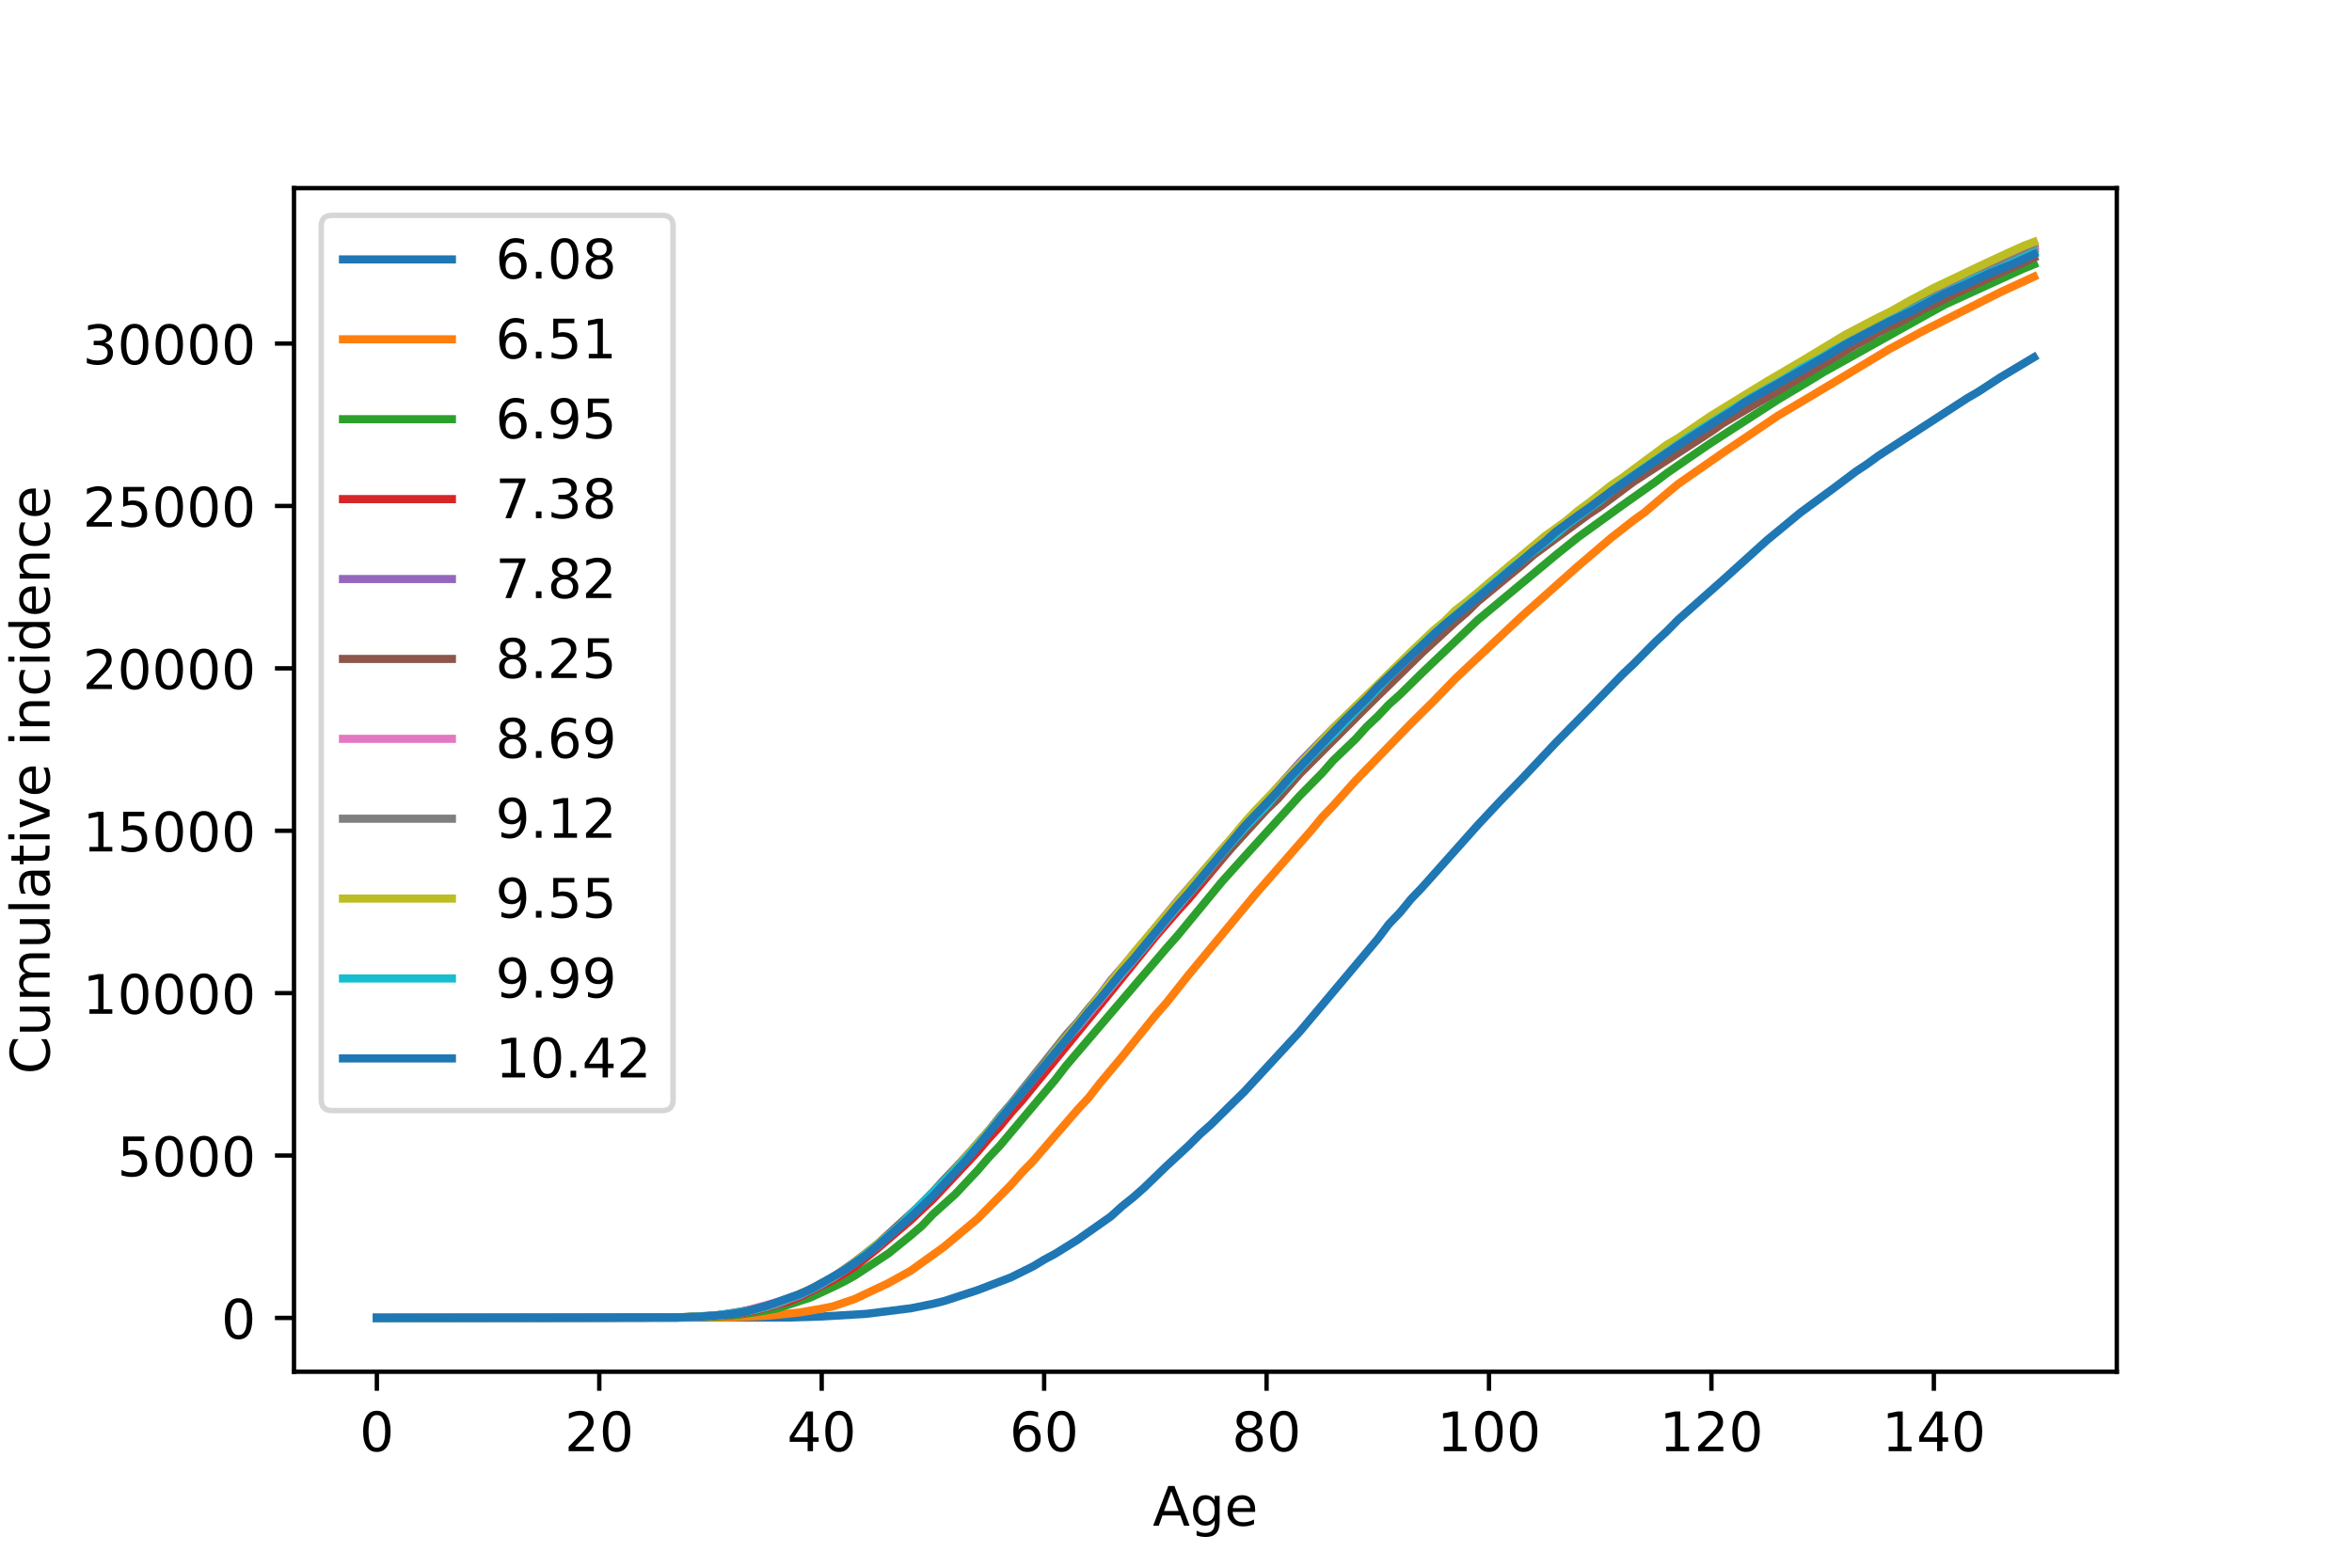 <?xml version="1.0" encoding="utf-8" standalone="no"?>
<!DOCTYPE svg PUBLIC "-//W3C//DTD SVG 1.1//EN"
  "http://www.w3.org/Graphics/SVG/1.1/DTD/svg11.dtd">
<!-- Created with matplotlib (http://matplotlib.org/) -->
<svg height="288pt" version="1.1" viewBox="0 0 432 288" width="432pt" xmlns="http://www.w3.org/2000/svg" xmlns:xlink="http://www.w3.org/1999/xlink">
 <defs>
  <style type="text/css">
*{stroke-linecap:butt;stroke-linejoin:round;}
  </style>
 </defs>
 <g id="figure_1">
  <g id="patch_1">
   <path d="M 0 288 
L 432 288 
L 432 0 
L 0 0 
z
" style="fill:#ffffff;"/>
  </g>
  <g id="axes_1">
   <g id="patch_2">
    <path d="M 54 252 
L 388.8 252 
L 388.8 34.56 
L 54 34.56 
z
" style="fill:#ffffff;"/>
   </g>
   <g id="matplotlib.axis_1">
    <g id="xtick_1">
     <g id="line2d_1">
      <defs>
       <path d="M 0 0 
L 0 3.5 
" id="m00c3d7f8cb" style="stroke:#000000;stroke-width:0.8;"/>
      </defs>
      <g>
       <use style="stroke:#000000;stroke-width:0.8;" x="69.218" xlink:href="#m00c3d7f8cb" y="252"/>
      </g>
     </g>
     <g id="text_1">
      <!-- 0 -->
      <defs>
       <path d="M 31.781 66.406 
Q 24.172 66.406 20.328 58.906 
Q 16.5 51.422 16.5 36.375 
Q 16.5 21.391 20.328 13.891 
Q 24.172 6.391 31.781 6.391 
Q 39.453 6.391 43.281 13.891 
Q 47.125 21.391 47.125 36.375 
Q 47.125 51.422 43.281 58.906 
Q 39.453 66.406 31.781 66.406 
z
M 31.781 74.219 
Q 44.047 74.219 50.516 64.516 
Q 56.984 54.828 56.984 36.375 
Q 56.984 17.969 50.516 8.266 
Q 44.047 -1.422 31.781 -1.422 
Q 19.531 -1.422 13.062 8.266 
Q 6.594 17.969 6.594 36.375 
Q 6.594 54.828 13.062 64.516 
Q 19.531 74.219 31.781 74.219 
z
" id="DejaVuSans-30"/>
      </defs>
      <g transform="translate(66.037 266.598)scale(0.1 -0.1)">
       <use xlink:href="#DejaVuSans-30"/>
      </g>
     </g>
    </g>
    <g id="xtick_2">
     <g id="line2d_2">
      <g>
       <use style="stroke:#000000;stroke-width:0.8;" x="110.072" xlink:href="#m00c3d7f8cb" y="252"/>
      </g>
     </g>
     <g id="text_2">
      <!-- 20 -->
      <defs>
       <path d="M 19.188 8.297 
L 53.609 8.297 
L 53.609 0 
L 7.328 0 
L 7.328 8.297 
Q 12.938 14.109 22.625 23.891 
Q 32.328 33.688 34.812 36.531 
Q 39.547 41.844 41.422 45.531 
Q 43.312 49.219 43.312 52.781 
Q 43.312 58.594 39.234 62.25 
Q 35.156 65.922 28.609 65.922 
Q 23.969 65.922 18.812 64.312 
Q 13.672 62.703 7.812 59.422 
L 7.812 69.391 
Q 13.766 71.781 18.938 73 
Q 24.125 74.219 28.422 74.219 
Q 39.75 74.219 46.484 68.547 
Q 53.219 62.891 53.219 53.422 
Q 53.219 48.922 51.531 44.891 
Q 49.859 40.875 45.406 35.406 
Q 44.188 33.984 37.641 27.219 
Q 31.109 20.453 19.188 8.297 
z
" id="DejaVuSans-32"/>
      </defs>
      <g transform="translate(103.71 266.598)scale(0.1 -0.1)">
       <use xlink:href="#DejaVuSans-32"/>
       <use x="63.623" xlink:href="#DejaVuSans-30"/>
      </g>
     </g>
    </g>
    <g id="xtick_3">
     <g id="line2d_3">
      <g>
       <use style="stroke:#000000;stroke-width:0.8;" x="150.927" xlink:href="#m00c3d7f8cb" y="252"/>
      </g>
     </g>
     <g id="text_3">
      <!-- 40 -->
      <defs>
       <path d="M 37.797 64.312 
L 12.891 25.391 
L 37.797 25.391 
z
M 35.203 72.906 
L 47.609 72.906 
L 47.609 25.391 
L 58.016 25.391 
L 58.016 17.188 
L 47.609 17.188 
L 47.609 0 
L 37.797 0 
L 37.797 17.188 
L 4.891 17.188 
L 4.891 26.703 
z
" id="DejaVuSans-34"/>
      </defs>
      <g transform="translate(144.564 266.598)scale(0.1 -0.1)">
       <use xlink:href="#DejaVuSans-34"/>
       <use x="63.623" xlink:href="#DejaVuSans-30"/>
      </g>
     </g>
    </g>
    <g id="xtick_4">
     <g id="line2d_4">
      <g>
       <use style="stroke:#000000;stroke-width:0.8;" x="191.781" xlink:href="#m00c3d7f8cb" y="252"/>
      </g>
     </g>
     <g id="text_4">
      <!-- 60 -->
      <defs>
       <path d="M 33.016 40.375 
Q 26.375 40.375 22.484 35.828 
Q 18.609 31.297 18.609 23.391 
Q 18.609 15.531 22.484 10.953 
Q 26.375 6.391 33.016 6.391 
Q 39.656 6.391 43.531 10.953 
Q 47.406 15.531 47.406 23.391 
Q 47.406 31.297 43.531 35.828 
Q 39.656 40.375 33.016 40.375 
z
M 52.594 71.297 
L 52.594 62.312 
Q 48.875 64.062 45.094 64.984 
Q 41.312 65.922 37.594 65.922 
Q 27.828 65.922 22.672 59.328 
Q 17.531 52.734 16.797 39.406 
Q 19.672 43.656 24.016 45.922 
Q 28.375 48.188 33.594 48.188 
Q 44.578 48.188 50.953 41.516 
Q 57.328 34.859 57.328 23.391 
Q 57.328 12.156 50.688 5.359 
Q 44.047 -1.422 33.016 -1.422 
Q 20.359 -1.422 13.672 8.266 
Q 6.984 17.969 6.984 36.375 
Q 6.984 53.656 15.188 63.938 
Q 23.391 74.219 37.203 74.219 
Q 40.922 74.219 44.703 73.484 
Q 48.484 72.75 52.594 71.297 
z
" id="DejaVuSans-36"/>
      </defs>
      <g transform="translate(185.418 266.598)scale(0.1 -0.1)">
       <use xlink:href="#DejaVuSans-36"/>
       <use x="63.623" xlink:href="#DejaVuSans-30"/>
      </g>
     </g>
    </g>
    <g id="xtick_5">
     <g id="line2d_5">
      <g>
       <use style="stroke:#000000;stroke-width:0.8;" x="232.635" xlink:href="#m00c3d7f8cb" y="252"/>
      </g>
     </g>
     <g id="text_5">
      <!-- 80 -->
      <defs>
       <path d="M 31.781 34.625 
Q 24.75 34.625 20.719 30.859 
Q 16.703 27.094 16.703 20.516 
Q 16.703 13.922 20.719 10.156 
Q 24.75 6.391 31.781 6.391 
Q 38.812 6.391 42.859 10.172 
Q 46.922 13.969 46.922 20.516 
Q 46.922 27.094 42.891 30.859 
Q 38.875 34.625 31.781 34.625 
z
M 21.922 38.812 
Q 15.578 40.375 12.031 44.719 
Q 8.5 49.078 8.5 55.328 
Q 8.5 64.062 14.719 69.141 
Q 20.953 74.219 31.781 74.219 
Q 42.672 74.219 48.875 69.141 
Q 55.078 64.062 55.078 55.328 
Q 55.078 49.078 51.531 44.719 
Q 48 40.375 41.703 38.812 
Q 48.828 37.156 52.797 32.312 
Q 56.781 27.484 56.781 20.516 
Q 56.781 9.906 50.312 4.234 
Q 43.844 -1.422 31.781 -1.422 
Q 19.734 -1.422 13.25 4.234 
Q 6.781 9.906 6.781 20.516 
Q 6.781 27.484 10.781 32.312 
Q 14.797 37.156 21.922 38.812 
z
M 18.312 54.391 
Q 18.312 48.734 21.844 45.562 
Q 25.391 42.391 31.781 42.391 
Q 38.141 42.391 41.719 45.562 
Q 45.312 48.734 45.312 54.391 
Q 45.312 60.062 41.719 63.234 
Q 38.141 66.406 31.781 66.406 
Q 25.391 66.406 21.844 63.234 
Q 18.312 60.062 18.312 54.391 
z
" id="DejaVuSans-38"/>
      </defs>
      <g transform="translate(226.272 266.598)scale(0.1 -0.1)">
       <use xlink:href="#DejaVuSans-38"/>
       <use x="63.623" xlink:href="#DejaVuSans-30"/>
      </g>
     </g>
    </g>
    <g id="xtick_6">
     <g id="line2d_6">
      <g>
       <use style="stroke:#000000;stroke-width:0.8;" x="273.489" xlink:href="#m00c3d7f8cb" y="252"/>
      </g>
     </g>
     <g id="text_6">
      <!-- 100 -->
      <defs>
       <path d="M 12.406 8.297 
L 28.516 8.297 
L 28.516 63.922 
L 10.984 60.406 
L 10.984 69.391 
L 28.422 72.906 
L 38.281 72.906 
L 38.281 8.297 
L 54.391 8.297 
L 54.391 0 
L 12.406 0 
z
" id="DejaVuSans-31"/>
      </defs>
      <g transform="translate(263.945 266.598)scale(0.1 -0.1)">
       <use xlink:href="#DejaVuSans-31"/>
       <use x="63.623" xlink:href="#DejaVuSans-30"/>
       <use x="127.246" xlink:href="#DejaVuSans-30"/>
      </g>
     </g>
    </g>
    <g id="xtick_7">
     <g id="line2d_7">
      <g>
       <use style="stroke:#000000;stroke-width:0.8;" x="314.343" xlink:href="#m00c3d7f8cb" y="252"/>
      </g>
     </g>
     <g id="text_7">
      <!-- 120 -->
      <g transform="translate(304.8 266.598)scale(0.1 -0.1)">
       <use xlink:href="#DejaVuSans-31"/>
       <use x="63.623" xlink:href="#DejaVuSans-32"/>
       <use x="127.246" xlink:href="#DejaVuSans-30"/>
      </g>
     </g>
    </g>
    <g id="xtick_8">
     <g id="line2d_8">
      <g>
       <use style="stroke:#000000;stroke-width:0.8;" x="355.197" xlink:href="#m00c3d7f8cb" y="252"/>
      </g>
     </g>
     <g id="text_8">
      <!-- 140 -->
      <g transform="translate(345.654 266.598)scale(0.1 -0.1)">
       <use xlink:href="#DejaVuSans-31"/>
       <use x="63.623" xlink:href="#DejaVuSans-34"/>
       <use x="127.246" xlink:href="#DejaVuSans-30"/>
      </g>
     </g>
    </g>
    <g id="text_9">
     <!-- Age -->
     <defs>
      <path d="M 34.188 63.188 
L 20.797 26.906 
L 47.609 26.906 
z
M 28.609 72.906 
L 39.797 72.906 
L 67.578 0 
L 57.328 0 
L 50.688 18.703 
L 17.828 18.703 
L 11.188 0 
L 0.781 0 
z
" id="DejaVuSans-41"/>
      <path d="M 45.406 27.984 
Q 45.406 37.75 41.375 43.109 
Q 37.359 48.484 30.078 48.484 
Q 22.859 48.484 18.828 43.109 
Q 14.797 37.75 14.797 27.984 
Q 14.797 18.266 18.828 12.891 
Q 22.859 7.516 30.078 7.516 
Q 37.359 7.516 41.375 12.891 
Q 45.406 18.266 45.406 27.984 
z
M 54.391 6.781 
Q 54.391 -7.172 48.188 -13.984 
Q 42 -20.797 29.203 -20.797 
Q 24.469 -20.797 20.266 -20.094 
Q 16.062 -19.391 12.109 -17.922 
L 12.109 -9.188 
Q 16.062 -11.328 19.922 -12.344 
Q 23.781 -13.375 27.781 -13.375 
Q 36.625 -13.375 41.016 -8.766 
Q 45.406 -4.156 45.406 5.172 
L 45.406 9.625 
Q 42.625 4.781 38.281 2.391 
Q 33.938 0 27.875 0 
Q 17.828 0 11.672 7.656 
Q 5.516 15.328 5.516 27.984 
Q 5.516 40.672 11.672 48.328 
Q 17.828 56 27.875 56 
Q 33.938 56 38.281 53.609 
Q 42.625 51.219 45.406 46.391 
L 45.406 54.688 
L 54.391 54.688 
z
" id="DejaVuSans-67"/>
      <path d="M 56.203 29.594 
L 56.203 25.203 
L 14.891 25.203 
Q 15.484 15.922 20.484 11.062 
Q 25.484 6.203 34.422 6.203 
Q 39.594 6.203 44.453 7.469 
Q 49.312 8.734 54.109 11.281 
L 54.109 2.781 
Q 49.266 0.734 44.188 -0.344 
Q 39.109 -1.422 33.891 -1.422 
Q 20.797 -1.422 13.156 6.188 
Q 5.516 13.812 5.516 26.812 
Q 5.516 40.234 12.766 48.109 
Q 20.016 56 32.328 56 
Q 43.359 56 49.781 48.891 
Q 56.203 41.797 56.203 29.594 
z
M 47.219 32.234 
Q 47.125 39.594 43.094 43.984 
Q 39.062 48.391 32.422 48.391 
Q 24.906 48.391 20.391 44.141 
Q 15.875 39.891 15.188 32.172 
z
" id="DejaVuSans-65"/>
     </defs>
     <g transform="translate(211.729 280.277)scale(0.1 -0.1)">
      <use xlink:href="#DejaVuSans-41"/>
      <use x="68.408" xlink:href="#DejaVuSans-67"/>
      <use x="131.885" xlink:href="#DejaVuSans-65"/>
     </g>
    </g>
   </g>
   <g id="matplotlib.axis_2">
    <g id="ytick_1">
     <g id="line2d_9">
      <defs>
       <path d="M 0 0 
L -3.5 0 
" id="m8075db1e5b" style="stroke:#000000;stroke-width:0.8;"/>
      </defs>
      <g>
       <use style="stroke:#000000;stroke-width:0.8;" x="54" xlink:href="#m8075db1e5b" y="242.116"/>
      </g>
     </g>
     <g id="text_10">
      <!-- 0 -->
      <g transform="translate(40.638 245.916)scale(0.1 -0.1)">
       <use xlink:href="#DejaVuSans-30"/>
      </g>
     </g>
    </g>
    <g id="ytick_2">
     <g id="line2d_10">
      <g>
       <use style="stroke:#000000;stroke-width:0.8;" x="54" xlink:href="#m8075db1e5b" y="212.283"/>
      </g>
     </g>
     <g id="text_11">
      <!-- 5000 -->
      <defs>
       <path d="M 10.797 72.906 
L 49.516 72.906 
L 49.516 64.594 
L 19.828 64.594 
L 19.828 46.734 
Q 21.969 47.469 24.109 47.828 
Q 26.266 48.188 28.422 48.188 
Q 40.625 48.188 47.75 41.5 
Q 54.891 34.812 54.891 23.391 
Q 54.891 11.625 47.562 5.094 
Q 40.234 -1.422 26.906 -1.422 
Q 22.312 -1.422 17.547 -0.641 
Q 12.797 0.141 7.719 1.703 
L 7.719 11.625 
Q 12.109 9.234 16.797 8.062 
Q 21.484 6.891 26.703 6.891 
Q 35.156 6.891 40.078 11.328 
Q 45.016 15.766 45.016 23.391 
Q 45.016 31 40.078 35.438 
Q 35.156 39.891 26.703 39.891 
Q 22.75 39.891 18.812 39.016 
Q 14.891 38.141 10.797 36.281 
z
" id="DejaVuSans-35"/>
      </defs>
      <g transform="translate(21.55 216.082)scale(0.1 -0.1)">
       <use xlink:href="#DejaVuSans-35"/>
       <use x="63.623" xlink:href="#DejaVuSans-30"/>
       <use x="127.246" xlink:href="#DejaVuSans-30"/>
       <use x="190.869" xlink:href="#DejaVuSans-30"/>
      </g>
     </g>
    </g>
    <g id="ytick_3">
     <g id="line2d_11">
      <g>
       <use style="stroke:#000000;stroke-width:0.8;" x="54" xlink:href="#m8075db1e5b" y="182.449"/>
      </g>
     </g>
     <g id="text_12">
      <!-- 10000 -->
      <g transform="translate(15.188 186.248)scale(0.1 -0.1)">
       <use xlink:href="#DejaVuSans-31"/>
       <use x="63.623" xlink:href="#DejaVuSans-30"/>
       <use x="127.246" xlink:href="#DejaVuSans-30"/>
       <use x="190.869" xlink:href="#DejaVuSans-30"/>
       <use x="254.492" xlink:href="#DejaVuSans-30"/>
      </g>
     </g>
    </g>
    <g id="ytick_4">
     <g id="line2d_12">
      <g>
       <use style="stroke:#000000;stroke-width:0.8;" x="54" xlink:href="#m8075db1e5b" y="152.615"/>
      </g>
     </g>
     <g id="text_13">
      <!-- 15000 -->
      <g transform="translate(15.188 156.414)scale(0.1 -0.1)">
       <use xlink:href="#DejaVuSans-31"/>
       <use x="63.623" xlink:href="#DejaVuSans-35"/>
       <use x="127.246" xlink:href="#DejaVuSans-30"/>
       <use x="190.869" xlink:href="#DejaVuSans-30"/>
       <use x="254.492" xlink:href="#DejaVuSans-30"/>
      </g>
     </g>
    </g>
    <g id="ytick_5">
     <g id="line2d_13">
      <g>
       <use style="stroke:#000000;stroke-width:0.8;" x="54" xlink:href="#m8075db1e5b" y="122.781"/>
      </g>
     </g>
     <g id="text_14">
      <!-- 20000 -->
      <g transform="translate(15.188 126.58)scale(0.1 -0.1)">
       <use xlink:href="#DejaVuSans-32"/>
       <use x="63.623" xlink:href="#DejaVuSans-30"/>
       <use x="127.246" xlink:href="#DejaVuSans-30"/>
       <use x="190.869" xlink:href="#DejaVuSans-30"/>
       <use x="254.492" xlink:href="#DejaVuSans-30"/>
      </g>
     </g>
    </g>
    <g id="ytick_6">
     <g id="line2d_14">
      <g>
       <use style="stroke:#000000;stroke-width:0.8;" x="54" xlink:href="#m8075db1e5b" y="92.947"/>
      </g>
     </g>
     <g id="text_15">
      <!-- 25000 -->
      <g transform="translate(15.188 96.747)scale(0.1 -0.1)">
       <use xlink:href="#DejaVuSans-32"/>
       <use x="63.623" xlink:href="#DejaVuSans-35"/>
       <use x="127.246" xlink:href="#DejaVuSans-30"/>
       <use x="190.869" xlink:href="#DejaVuSans-30"/>
       <use x="254.492" xlink:href="#DejaVuSans-30"/>
      </g>
     </g>
    </g>
    <g id="ytick_7">
     <g id="line2d_15">
      <g>
       <use style="stroke:#000000;stroke-width:0.8;" x="54" xlink:href="#m8075db1e5b" y="63.114"/>
      </g>
     </g>
     <g id="text_16">
      <!-- 30000 -->
      <defs>
       <path d="M 40.578 39.312 
Q 47.656 37.797 51.625 33 
Q 55.609 28.219 55.609 21.188 
Q 55.609 10.406 48.188 4.484 
Q 40.766 -1.422 27.094 -1.422 
Q 22.516 -1.422 17.656 -0.516 
Q 12.797 0.391 7.625 2.203 
L 7.625 11.719 
Q 11.719 9.328 16.594 8.109 
Q 21.484 6.891 26.812 6.891 
Q 36.078 6.891 40.938 10.547 
Q 45.797 14.203 45.797 21.188 
Q 45.797 27.641 41.281 31.266 
Q 36.766 34.906 28.719 34.906 
L 20.219 34.906 
L 20.219 43.016 
L 29.109 43.016 
Q 36.375 43.016 40.234 45.922 
Q 44.094 48.828 44.094 54.297 
Q 44.094 59.906 40.109 62.906 
Q 36.141 65.922 28.719 65.922 
Q 24.656 65.922 20.016 65.031 
Q 15.375 64.156 9.812 62.312 
L 9.812 71.094 
Q 15.438 72.656 20.344 73.438 
Q 25.25 74.219 29.594 74.219 
Q 40.828 74.219 47.359 69.109 
Q 53.906 64.016 53.906 55.328 
Q 53.906 49.266 50.438 45.094 
Q 46.969 40.922 40.578 39.312 
z
" id="DejaVuSans-33"/>
      </defs>
      <g transform="translate(15.188 66.913)scale(0.1 -0.1)">
       <use xlink:href="#DejaVuSans-33"/>
       <use x="63.623" xlink:href="#DejaVuSans-30"/>
       <use x="127.246" xlink:href="#DejaVuSans-30"/>
       <use x="190.869" xlink:href="#DejaVuSans-30"/>
       <use x="254.492" xlink:href="#DejaVuSans-30"/>
      </g>
     </g>
    </g>
    <g id="text_17">
     <!-- Cumulative incidence -->
     <defs>
      <path d="M 64.406 67.281 
L 64.406 56.891 
Q 59.422 61.531 53.781 63.812 
Q 48.141 66.109 41.797 66.109 
Q 29.297 66.109 22.656 58.469 
Q 16.016 50.828 16.016 36.375 
Q 16.016 21.969 22.656 14.328 
Q 29.297 6.688 41.797 6.688 
Q 48.141 6.688 53.781 8.984 
Q 59.422 11.281 64.406 15.922 
L 64.406 5.609 
Q 59.234 2.094 53.438 0.328 
Q 47.656 -1.422 41.219 -1.422 
Q 24.656 -1.422 15.125 8.703 
Q 5.609 18.844 5.609 36.375 
Q 5.609 53.953 15.125 64.078 
Q 24.656 74.219 41.219 74.219 
Q 47.75 74.219 53.531 72.484 
Q 59.328 70.75 64.406 67.281 
z
" id="DejaVuSans-43"/>
      <path d="M 8.5 21.578 
L 8.5 54.688 
L 17.484 54.688 
L 17.484 21.922 
Q 17.484 14.156 20.5 10.266 
Q 23.531 6.391 29.594 6.391 
Q 36.859 6.391 41.078 11.031 
Q 45.312 15.672 45.312 23.688 
L 45.312 54.688 
L 54.297 54.688 
L 54.297 0 
L 45.312 0 
L 45.312 8.406 
Q 42.047 3.422 37.719 1 
Q 33.406 -1.422 27.688 -1.422 
Q 18.266 -1.422 13.375 4.438 
Q 8.5 10.297 8.5 21.578 
z
M 31.109 56 
z
" id="DejaVuSans-75"/>
      <path d="M 52 44.188 
Q 55.375 50.25 60.062 53.125 
Q 64.75 56 71.094 56 
Q 79.641 56 84.281 50.016 
Q 88.922 44.047 88.922 33.016 
L 88.922 0 
L 79.891 0 
L 79.891 32.719 
Q 79.891 40.578 77.094 44.375 
Q 74.312 48.188 68.609 48.188 
Q 61.625 48.188 57.562 43.547 
Q 53.516 38.922 53.516 30.906 
L 53.516 0 
L 44.484 0 
L 44.484 32.719 
Q 44.484 40.625 41.703 44.406 
Q 38.922 48.188 33.109 48.188 
Q 26.219 48.188 22.156 43.531 
Q 18.109 38.875 18.109 30.906 
L 18.109 0 
L 9.078 0 
L 9.078 54.688 
L 18.109 54.688 
L 18.109 46.188 
Q 21.188 51.219 25.484 53.609 
Q 29.781 56 35.688 56 
Q 41.656 56 45.828 52.969 
Q 50 49.953 52 44.188 
z
" id="DejaVuSans-6d"/>
      <path d="M 9.422 75.984 
L 18.406 75.984 
L 18.406 0 
L 9.422 0 
z
" id="DejaVuSans-6c"/>
      <path d="M 34.281 27.484 
Q 23.391 27.484 19.188 25 
Q 14.984 22.516 14.984 16.5 
Q 14.984 11.719 18.141 8.906 
Q 21.297 6.109 26.703 6.109 
Q 34.188 6.109 38.703 11.406 
Q 43.219 16.703 43.219 25.484 
L 43.219 27.484 
z
M 52.203 31.203 
L 52.203 0 
L 43.219 0 
L 43.219 8.297 
Q 40.141 3.328 35.547 0.953 
Q 30.953 -1.422 24.312 -1.422 
Q 15.922 -1.422 10.953 3.297 
Q 6 8.016 6 15.922 
Q 6 25.141 12.172 29.828 
Q 18.359 34.516 30.609 34.516 
L 43.219 34.516 
L 43.219 35.406 
Q 43.219 41.609 39.141 45 
Q 35.062 48.391 27.688 48.391 
Q 23 48.391 18.547 47.266 
Q 14.109 46.141 10.016 43.891 
L 10.016 52.203 
Q 14.938 54.109 19.578 55.047 
Q 24.219 56 28.609 56 
Q 40.484 56 46.344 49.844 
Q 52.203 43.703 52.203 31.203 
z
" id="DejaVuSans-61"/>
      <path d="M 18.312 70.219 
L 18.312 54.688 
L 36.812 54.688 
L 36.812 47.703 
L 18.312 47.703 
L 18.312 18.016 
Q 18.312 11.328 20.141 9.422 
Q 21.969 7.516 27.594 7.516 
L 36.812 7.516 
L 36.812 0 
L 27.594 0 
Q 17.188 0 13.234 3.875 
Q 9.281 7.766 9.281 18.016 
L 9.281 47.703 
L 2.688 47.703 
L 2.688 54.688 
L 9.281 54.688 
L 9.281 70.219 
z
" id="DejaVuSans-74"/>
      <path d="M 9.422 54.688 
L 18.406 54.688 
L 18.406 0 
L 9.422 0 
z
M 9.422 75.984 
L 18.406 75.984 
L 18.406 64.594 
L 9.422 64.594 
z
" id="DejaVuSans-69"/>
      <path d="M 2.984 54.688 
L 12.5 54.688 
L 29.594 8.797 
L 46.688 54.688 
L 56.203 54.688 
L 35.688 0 
L 23.484 0 
z
" id="DejaVuSans-76"/>
      <path id="DejaVuSans-20"/>
      <path d="M 54.891 33.016 
L 54.891 0 
L 45.906 0 
L 45.906 32.719 
Q 45.906 40.484 42.875 44.328 
Q 39.844 48.188 33.797 48.188 
Q 26.516 48.188 22.312 43.547 
Q 18.109 38.922 18.109 30.906 
L 18.109 0 
L 9.078 0 
L 9.078 54.688 
L 18.109 54.688 
L 18.109 46.188 
Q 21.344 51.125 25.703 53.562 
Q 30.078 56 35.797 56 
Q 45.219 56 50.047 50.172 
Q 54.891 44.344 54.891 33.016 
z
" id="DejaVuSans-6e"/>
      <path d="M 48.781 52.594 
L 48.781 44.188 
Q 44.969 46.297 41.141 47.344 
Q 37.312 48.391 33.406 48.391 
Q 24.656 48.391 19.812 42.844 
Q 14.984 37.312 14.984 27.297 
Q 14.984 17.281 19.812 11.734 
Q 24.656 6.203 33.406 6.203 
Q 37.312 6.203 41.141 7.25 
Q 44.969 8.297 48.781 10.406 
L 48.781 2.094 
Q 45.016 0.344 40.984 -0.531 
Q 36.969 -1.422 32.422 -1.422 
Q 20.062 -1.422 12.781 6.344 
Q 5.516 14.109 5.516 27.297 
Q 5.516 40.672 12.859 48.328 
Q 20.219 56 33.016 56 
Q 37.156 56 41.109 55.141 
Q 45.062 54.297 48.781 52.594 
z
" id="DejaVuSans-63"/>
      <path d="M 45.406 46.391 
L 45.406 75.984 
L 54.391 75.984 
L 54.391 0 
L 45.406 0 
L 45.406 8.203 
Q 42.578 3.328 38.25 0.953 
Q 33.938 -1.422 27.875 -1.422 
Q 17.969 -1.422 11.734 6.484 
Q 5.516 14.406 5.516 27.297 
Q 5.516 40.188 11.734 48.094 
Q 17.969 56 27.875 56 
Q 33.938 56 38.25 53.625 
Q 42.578 51.266 45.406 46.391 
z
M 14.797 27.297 
Q 14.797 17.391 18.875 11.75 
Q 22.953 6.109 30.078 6.109 
Q 37.203 6.109 41.297 11.75 
Q 45.406 17.391 45.406 27.297 
Q 45.406 37.203 41.297 42.844 
Q 37.203 48.484 30.078 48.484 
Q 22.953 48.484 18.875 42.844 
Q 14.797 37.203 14.797 27.297 
z
" id="DejaVuSans-64"/>
     </defs>
     <g transform="translate(9.108 197.348)rotate(-90)scale(0.1 -0.1)">
      <use xlink:href="#DejaVuSans-43"/>
      <use x="69.824" xlink:href="#DejaVuSans-75"/>
      <use x="133.203" xlink:href="#DejaVuSans-6d"/>
      <use x="230.615" xlink:href="#DejaVuSans-75"/>
      <use x="293.994" xlink:href="#DejaVuSans-6c"/>
      <use x="321.777" xlink:href="#DejaVuSans-61"/>
      <use x="383.057" xlink:href="#DejaVuSans-74"/>
      <use x="422.266" xlink:href="#DejaVuSans-69"/>
      <use x="450.049" xlink:href="#DejaVuSans-76"/>
      <use x="509.229" xlink:href="#DejaVuSans-65"/>
      <use x="570.752" xlink:href="#DejaVuSans-20"/>
      <use x="602.539" xlink:href="#DejaVuSans-69"/>
      <use x="630.322" xlink:href="#DejaVuSans-6e"/>
      <use x="693.701" xlink:href="#DejaVuSans-63"/>
      <use x="748.682" xlink:href="#DejaVuSans-69"/>
      <use x="776.465" xlink:href="#DejaVuSans-64"/>
      <use x="839.941" xlink:href="#DejaVuSans-65"/>
      <use x="901.465" xlink:href="#DejaVuSans-6e"/>
      <use x="964.844" xlink:href="#DejaVuSans-63"/>
      <use x="1019.824" xlink:href="#DejaVuSans-65"/>
     </g>
    </g>
   </g>
   <g id="line2d_16">
    <path clip-path="url(#pd404d84d43)" d="M 69.218 242.116 
L 144.798 242.045 
L 150.927 241.854 
L 159.097 241.371 
L 167.268 240.35 
L 171.354 239.527 
L 173.396 239.02 
L 179.524 237.021 
L 185.653 234.676 
L 189.738 232.653 
L 191.781 231.418 
L 193.823 230.32 
L 197.909 227.778 
L 204.037 223.47 
L 206.08 221.615 
L 208.122 219.98 
L 210.165 218.178 
L 214.251 214.222 
L 218.336 210.445 
L 220.379 208.398 
L 222.421 206.584 
L 226.507 202.551 
L 228.549 200.552 
L 238.763 189.49 
L 253.062 172.478 
L 255.105 169.763 
L 257.147 167.639 
L 259.19 165.139 
L 261.233 163.009 
L 271.446 151.553 
L 275.532 147.185 
L 279.617 142.973 
L 285.745 136.457 
L 291.873 130.228 
L 295.959 126.021 
L 298.002 123.915 
L 300.044 121.982 
L 304.13 117.853 
L 306.172 115.949 
L 308.215 113.855 
L 316.386 106.617 
L 324.557 99.236 
L 330.685 94.177 
L 336.813 89.678 
L 340.898 86.605 
L 342.941 85.256 
L 344.984 83.759 
L 361.326 73.156 
L 363.368 71.968 
L 367.454 69.301 
L 373.582 65.638 
L 373.582 65.638 
" style="fill:none;stroke:#1f77b4;stroke-linecap:square;stroke-width:1.5;"/>
   </g>
   <g id="line2d_17">
    <path clip-path="url(#pd404d84d43)" d="M 69.218 242.116 
L 134.585 242.021 
L 140.713 241.723 
L 144.798 241.323 
L 146.841 241.114 
L 150.927 240.41 
L 152.969 240.004 
L 157.055 238.614 
L 163.183 235.714 
L 167.268 233.453 
L 173.396 229.055 
L 179.524 223.924 
L 185.653 217.718 
L 187.695 215.409 
L 189.738 213.309 
L 197.909 203.858 
L 199.952 201.668 
L 201.994 199.036 
L 206.08 194.156 
L 212.208 186.554 
L 214.251 184.209 
L 218.336 179.072 
L 230.592 164.274 
L 240.806 152.591 
L 242.848 150.115 
L 244.891 147.985 
L 248.977 143.414 
L 259.19 132.883 
L 263.276 128.849 
L 267.361 124.625 
L 279.617 113.109 
L 289.831 104.01 
L 295.959 98.783 
L 300.044 95.585 
L 302.087 94.111 
L 306.172 90.638 
L 308.215 88.926 
L 316.386 83.234 
L 326.6 76.342 
L 332.728 72.714 
L 347.027 64.134 
L 353.155 60.834 
L 367.454 53.662 
L 373.582 50.834 
L 373.582 50.834 
" style="fill:none;stroke:#ff7f0e;stroke-linecap:square;stroke-width:1.5;"/>
   </g>
   <g id="line2d_18">
    <path clip-path="url(#pd404d84d43)" d="M 69.218 242.116 
L 128.457 242.015 
L 134.585 241.639 
L 138.67 241.096 
L 142.756 240.374 
L 148.884 238.357 
L 152.969 236.454 
L 155.012 235.446 
L 157.055 234.312 
L 163.183 230.272 
L 167.268 226.967 
L 169.311 225.224 
L 171.354 223.065 
L 175.439 219.395 
L 179.524 215.051 
L 181.567 212.676 
L 183.61 210.516 
L 193.823 198.368 
L 195.866 195.713 
L 214.251 174.179 
L 216.293 171.87 
L 224.464 161.941 
L 228.549 157.4 
L 238.763 146.153 
L 242.848 142.012 
L 244.891 139.685 
L 248.977 135.771 
L 251.019 133.509 
L 253.062 131.576 
L 255.105 129.416 
L 257.147 127.59 
L 261.233 123.575 
L 271.446 113.873 
L 285.745 101.987 
L 289.831 98.711 
L 298.002 92.81 
L 304.13 88.472 
L 306.172 86.921 
L 310.258 84.099 
L 314.343 81.312 
L 326.6 73.394 
L 332.728 69.731 
L 334.77 68.466 
L 353.155 58.203 
L 357.24 55.942 
L 371.539 49.402 
L 373.582 48.567 
L 373.582 48.567 
" style="fill:none;stroke:#2ca02c;stroke-linecap:square;stroke-width:1.5;"/>
   </g>
   <g id="line2d_19">
    <path clip-path="url(#pd404d84d43)" d="M 69.218 242.116 
L 126.414 242.027 
L 132.542 241.615 
L 136.628 241.162 
L 138.67 240.768 
L 144.798 239.145 
L 146.841 238.286 
L 152.969 235.177 
L 155.012 234.002 
L 157.055 232.671 
L 161.14 229.395 
L 167.268 224.162 
L 171.354 220.326 
L 179.524 211.62 
L 181.567 209.204 
L 183.61 206.978 
L 185.653 204.478 
L 187.695 202.199 
L 201.994 184.722 
L 212.208 172.096 
L 216.293 167.389 
L 218.336 165.157 
L 226.507 155.36 
L 232.635 148.492 
L 234.678 145.944 
L 236.72 143.653 
L 238.763 141.582 
L 242.848 137.221 
L 248.977 130.747 
L 259.19 120.812 
L 271.446 109.613 
L 281.66 101.098 
L 287.788 95.99 
L 291.873 92.834 
L 293.916 91.301 
L 295.959 89.928 
L 304.13 83.902 
L 306.172 82.416 
L 310.258 79.916 
L 312.301 78.514 
L 314.343 77.273 
L 316.386 75.882 
L 318.429 74.791 
L 326.6 69.934 
L 334.77 65.208 
L 336.813 64.11 
L 338.856 62.881 
L 347.027 58.77 
L 365.411 49.259 
L 367.454 48.346 
L 371.539 46.287 
L 373.582 45.416 
L 373.582 45.416 
" style="fill:none;stroke:#d62728;stroke-linecap:square;stroke-width:1.5;"/>
   </g>
   <g id="line2d_20">
    <path clip-path="url(#pd404d84d43)" d="M 69.218 242.116 
L 124.371 242.045 
L 130.499 241.8 
L 134.585 241.335 
L 138.67 240.637 
L 142.756 239.563 
L 146.841 238.017 
L 150.927 235.994 
L 157.055 231.919 
L 159.097 230.386 
L 165.226 225.075 
L 171.354 219.049 
L 173.396 216.722 
L 175.439 214.645 
L 183.61 205.528 
L 187.695 200.486 
L 193.823 193.278 
L 201.994 182.813 
L 204.037 180.08 
L 208.122 175.366 
L 216.293 165.449 
L 220.379 160.754 
L 224.464 156.004 
L 228.549 151.416 
L 230.592 149.327 
L 234.678 144.602 
L 238.763 140.031 
L 244.891 133.754 
L 248.977 129.816 
L 261.233 118.205 
L 263.276 116.534 
L 265.318 114.571 
L 269.404 111.051 
L 275.532 105.722 
L 279.617 102.673 
L 281.66 101.009 
L 285.745 97.47 
L 293.916 91.134 
L 295.959 89.582 
L 300.044 86.796 
L 302.087 85.244 
L 304.13 83.896 
L 306.172 82.398 
L 314.343 76.867 
L 318.429 74.057 
L 330.685 66.688 
L 334.77 64.289 
L 336.813 63.042 
L 349.069 56.562 
L 369.496 46.711 
L 373.582 44.975 
L 373.582 44.975 
" style="fill:none;stroke:#9467bd;stroke-linecap:square;stroke-width:1.5;"/>
   </g>
   <g id="line2d_21">
    <path clip-path="url(#pd404d84d43)" d="M 69.218 242.116 
L 124.371 242.057 
L 130.499 241.758 
L 134.585 241.335 
L 138.67 240.481 
L 144.798 238.745 
L 148.884 236.818 
L 150.927 235.833 
L 152.969 234.664 
L 157.055 231.77 
L 161.14 228.572 
L 169.311 221.113 
L 179.524 210.248 
L 187.695 200.594 
L 193.823 193.07 
L 212.208 171.404 
L 214.251 168.851 
L 232.635 148.743 
L 234.678 146.791 
L 238.763 142.143 
L 251.019 129.876 
L 261.233 119.887 
L 267.361 114.243 
L 269.404 112.5 
L 271.446 110.496 
L 279.617 103.759 
L 281.66 101.963 
L 291.873 94.427 
L 293.916 93.085 
L 300.044 88.508 
L 314.343 79.248 
L 316.386 77.804 
L 340.898 63.322 
L 342.941 62.266 
L 344.984 61.061 
L 347.027 60.023 
L 349.069 59.128 
L 353.155 56.843 
L 355.197 55.936 
L 359.283 53.889 
L 365.411 51.019 
L 373.582 47.349 
L 373.582 47.349 
" style="fill:none;stroke:#8c564b;stroke-linecap:square;stroke-width:1.5;"/>
   </g>
   <g id="line2d_22">
    <path clip-path="url(#pd404d84d43)" d="M 69.218 242.116 
L 126.414 242.021 
L 128.457 241.949 
L 132.542 241.526 
L 136.628 240.869 
L 142.756 239.199 
L 146.841 237.826 
L 152.969 234.694 
L 155.012 233.405 
L 161.14 228.954 
L 169.311 221.549 
L 179.524 210.528 
L 191.781 195.856 
L 193.823 193.493 
L 195.866 190.916 
L 197.909 188.726 
L 226.507 154.363 
L 228.549 151.977 
L 232.635 147.651 
L 234.678 145.27 
L 236.72 143.164 
L 238.763 140.717 
L 244.891 134.601 
L 246.934 132.274 
L 253.062 126.242 
L 257.147 122.387 
L 261.233 118.503 
L 263.276 116.415 
L 271.446 109.082 
L 273.489 107.124 
L 279.617 102.071 
L 285.745 97.279 
L 289.831 93.992 
L 291.873 92.667 
L 293.916 91.062 
L 306.172 82.494 
L 308.215 80.847 
L 310.258 79.498 
L 312.301 78.001 
L 316.386 75.441 
L 318.429 74.391 
L 322.514 71.873 
L 324.557 70.518 
L 332.728 65.996 
L 336.813 63.478 
L 338.856 62.35 
L 340.898 61.491 
L 349.069 56.98 
L 351.112 55.852 
L 357.24 52.922 
L 365.411 48.913 
L 371.539 46.383 
L 373.582 45.506 
L 373.582 45.506 
" style="fill:none;stroke:#e377c2;stroke-linecap:square;stroke-width:1.5;"/>
   </g>
   <g id="line2d_23">
    <path clip-path="url(#pd404d84d43)" d="M 69.218 242.116 
L 124.371 242.033 
L 130.499 241.723 
L 132.542 241.573 
L 138.67 240.464 
L 142.756 239.324 
L 148.884 236.991 
L 150.927 235.744 
L 152.969 234.652 
L 155.012 233.405 
L 161.14 228.924 
L 165.226 225.35 
L 167.268 223.166 
L 173.396 217.217 
L 175.439 215.009 
L 179.524 210.057 
L 181.567 207.742 
L 183.61 205.176 
L 185.653 202.819 
L 195.866 190.033 
L 197.909 187.783 
L 199.952 185.235 
L 208.122 175.879 
L 210.165 173.069 
L 218.336 163.409 
L 222.421 158.797 
L 228.549 151.893 
L 230.592 149.787 
L 236.72 142.692 
L 238.763 140.455 
L 242.848 136.242 
L 244.891 133.963 
L 248.977 130.025 
L 251.019 128.074 
L 255.105 123.843 
L 267.361 112.465 
L 277.574 103.729 
L 279.617 102.047 
L 281.66 100.591 
L 285.745 97.422 
L 289.831 94.541 
L 293.916 91.265 
L 295.959 89.54 
L 300.044 86.939 
L 302.087 85.435 
L 316.386 76.169 
L 324.557 71.145 
L 326.6 69.767 
L 334.77 64.999 
L 336.813 63.979 
L 338.856 62.672 
L 342.941 60.56 
L 349.069 57.302 
L 351.112 56.455 
L 353.155 55.405 
L 357.24 53.656 
L 363.368 50.637 
L 373.582 45.941 
L 373.582 45.941 
" style="fill:none;stroke:#7f7f7f;stroke-linecap:square;stroke-width:1.5;"/>
   </g>
   <g id="line2d_24">
    <path clip-path="url(#pd404d84d43)" d="M 69.218 242.116 
L 124.371 242.015 
L 132.542 241.609 
L 136.628 241.013 
L 140.713 240.052 
L 144.798 238.62 
L 148.884 236.818 
L 152.969 234.688 
L 157.055 231.883 
L 165.226 225.26 
L 167.268 223.452 
L 173.396 217.086 
L 185.653 203.207 
L 191.781 195.826 
L 193.823 193.123 
L 199.952 185.575 
L 208.122 175.199 
L 222.421 158.379 
L 226.507 153.629 
L 228.549 151.141 
L 230.592 148.862 
L 240.806 138.259 
L 244.891 133.784 
L 259.19 119.732 
L 263.276 115.836 
L 265.318 114.141 
L 267.361 112.089 
L 269.404 110.525 
L 283.703 98.532 
L 287.788 95.597 
L 289.831 93.836 
L 291.873 92.345 
L 295.959 89.117 
L 298.002 87.75 
L 306.172 81.688 
L 308.215 80.489 
L 314.343 76.33 
L 324.557 70.059 
L 330.685 66.473 
L 338.856 61.532 
L 344.984 58.322 
L 347.027 57.332 
L 351.112 55.047 
L 355.197 52.887 
L 363.368 48.996 
L 367.454 47.087 
L 371.539 45.225 
L 373.582 44.444 
L 373.582 44.444 
" style="fill:none;stroke:#bcbd22;stroke-linecap:square;stroke-width:1.5;"/>
   </g>
   <g id="line2d_25">
    <path clip-path="url(#pd404d84d43)" d="M 69.218 242.116 
L 124.371 242.063 
L 130.499 241.764 
L 136.628 240.971 
L 138.67 240.577 
L 140.713 239.998 
L 146.841 237.85 
L 150.927 235.833 
L 155.012 233.375 
L 157.055 231.985 
L 161.14 228.775 
L 165.226 225.141 
L 175.439 214.902 
L 179.524 210.487 
L 197.909 188.547 
L 201.994 183.547 
L 210.165 174.042 
L 212.208 171.41 
L 220.379 161.732 
L 222.421 159.113 
L 228.549 152.209 
L 232.635 148.015 
L 234.678 145.58 
L 236.72 143.456 
L 238.763 141.093 
L 242.848 136.905 
L 244.891 134.983 
L 248.977 130.729 
L 251.019 128.7 
L 255.105 124.362 
L 263.276 116.468 
L 277.574 104.427 
L 285.745 98.222 
L 287.788 96.432 
L 293.916 91.951 
L 295.959 90.215 
L 298.002 88.705 
L 302.087 85.901 
L 306.172 83.084 
L 310.258 80.214 
L 320.471 73.794 
L 322.514 72.523 
L 326.6 70.262 
L 328.642 69.074 
L 330.685 67.75 
L 334.77 65.59 
L 336.813 64.313 
L 340.898 62.183 
L 344.984 60.112 
L 347.027 58.913 
L 349.069 57.964 
L 355.197 54.832 
L 363.368 50.858 
L 367.454 49.235 
L 373.582 46.407 
L 373.582 46.407 
" style="fill:none;stroke:#17becf;stroke-linecap:square;stroke-width:1.5;"/>
   </g>
   <g id="line2d_26">
    <path clip-path="url(#pd404d84d43)" d="M 69.218 242.116 
L 124.371 242.009 
L 128.457 241.89 
L 132.542 241.591 
L 134.585 241.394 
L 136.628 241.042 
L 140.713 239.933 
L 146.841 237.743 
L 148.884 236.854 
L 155.012 233.399 
L 159.097 230.601 
L 163.183 227.17 
L 167.268 223.602 
L 171.354 219.735 
L 177.482 213.148 
L 195.866 190.969 
L 199.952 185.886 
L 201.994 183.577 
L 206.08 178.552 
L 208.122 176.261 
L 216.293 166.333 
L 218.336 164.047 
L 228.549 151.827 
L 232.635 147.537 
L 234.678 145.359 
L 236.72 142.997 
L 246.934 132.334 
L 251.019 128.348 
L 253.062 126.164 
L 257.147 122.316 
L 265.318 114.768 
L 271.446 109.798 
L 275.532 106.355 
L 279.617 102.906 
L 281.66 101.152 
L 283.703 99.547 
L 285.745 97.709 
L 289.831 94.708 
L 291.873 93.282 
L 295.959 90.233 
L 308.215 81.831 
L 316.386 76.61 
L 318.429 75.357 
L 320.471 73.919 
L 330.685 68.156 
L 336.813 64.611 
L 338.856 63.352 
L 342.941 61.204 
L 347.027 59.08 
L 351.112 57.177 
L 355.197 54.993 
L 357.24 53.925 
L 361.326 52.135 
L 365.411 50.213 
L 369.496 48.585 
L 373.582 46.705 
L 373.582 46.705 
" style="fill:none;stroke:#1f77b4;stroke-linecap:square;stroke-width:1.5;"/>
   </g>
   <g id="patch_3">
    <path d="M 54 252 
L 54 34.56 
" style="fill:none;stroke:#000000;stroke-linecap:square;stroke-linejoin:miter;stroke-width:0.8;"/>
   </g>
   <g id="patch_4">
    <path d="M 388.8 252 
L 388.8 34.56 
" style="fill:none;stroke:#000000;stroke-linecap:square;stroke-linejoin:miter;stroke-width:0.8;"/>
   </g>
   <g id="patch_5">
    <path d="M 54 252 
L 388.8 252 
" style="fill:none;stroke:#000000;stroke-linecap:square;stroke-linejoin:miter;stroke-width:0.8;"/>
   </g>
   <g id="patch_6">
    <path d="M 54 34.56 
L 388.8 34.56 
" style="fill:none;stroke:#000000;stroke-linecap:square;stroke-linejoin:miter;stroke-width:0.8;"/>
   </g>
   <g id="legend_1">
    <g id="patch_7">
     <path d="M 61 204.019 
L 121.628 204.019 
Q 123.628 204.019 123.628 202.019 
L 123.628 41.56 
Q 123.628 39.56 121.628 39.56 
L 61 39.56 
Q 59 39.56 59 41.56 
L 59 202.019 
Q 59 204.019 61 204.019 
z
" style="fill:#ffffff;opacity:0.8;stroke:#cccccc;stroke-linejoin:miter;"/>
    </g>
    <g id="line2d_27">
     <path d="M 63 47.658 
L 83 47.658 
" style="fill:none;stroke:#1f77b4;stroke-linecap:square;stroke-width:1.5;"/>
    </g>
    <g id="line2d_28"/>
    <g id="text_18">
     <!-- 6.08 -->
     <defs>
      <path d="M 10.688 12.406 
L 21 12.406 
L 21 0 
L 10.688 0 
z
" id="DejaVuSans-2e"/>
     </defs>
     <g transform="translate(91 51.158)scale(0.1 -0.1)">
      <use xlink:href="#DejaVuSans-36"/>
      <use x="63.623" xlink:href="#DejaVuSans-2e"/>
      <use x="95.41" xlink:href="#DejaVuSans-30"/>
      <use x="159.033" xlink:href="#DejaVuSans-38"/>
     </g>
    </g>
    <g id="line2d_29">
     <path d="M 63 62.337 
L 83 62.337 
" style="fill:none;stroke:#ff7f0e;stroke-linecap:square;stroke-width:1.5;"/>
    </g>
    <g id="line2d_30"/>
    <g id="text_19">
     <!-- 6.51 -->
     <g transform="translate(91 65.837)scale(0.1 -0.1)">
      <use xlink:href="#DejaVuSans-36"/>
      <use x="63.623" xlink:href="#DejaVuSans-2e"/>
      <use x="95.41" xlink:href="#DejaVuSans-35"/>
      <use x="159.033" xlink:href="#DejaVuSans-31"/>
     </g>
    </g>
    <g id="line2d_31">
     <path d="M 63 77.015 
L 83 77.015 
" style="fill:none;stroke:#2ca02c;stroke-linecap:square;stroke-width:1.5;"/>
    </g>
    <g id="line2d_32"/>
    <g id="text_20">
     <!-- 6.95 -->
     <defs>
      <path d="M 10.984 1.516 
L 10.984 10.5 
Q 14.703 8.734 18.5 7.812 
Q 22.312 6.891 25.984 6.891 
Q 35.75 6.891 40.891 13.453 
Q 46.047 20.016 46.781 33.406 
Q 43.953 29.203 39.594 26.953 
Q 35.25 24.703 29.984 24.703 
Q 19.047 24.703 12.672 31.312 
Q 6.297 37.938 6.297 49.422 
Q 6.297 60.641 12.938 67.422 
Q 19.578 74.219 30.609 74.219 
Q 43.266 74.219 49.922 64.516 
Q 56.594 54.828 56.594 36.375 
Q 56.594 19.141 48.406 8.859 
Q 40.234 -1.422 26.422 -1.422 
Q 22.703 -1.422 18.891 -0.688 
Q 15.094 0.047 10.984 1.516 
z
M 30.609 32.422 
Q 37.25 32.422 41.125 36.953 
Q 45.016 41.5 45.016 49.422 
Q 45.016 57.281 41.125 61.844 
Q 37.25 66.406 30.609 66.406 
Q 23.969 66.406 20.094 61.844 
Q 16.219 57.281 16.219 49.422 
Q 16.219 41.5 20.094 36.953 
Q 23.969 32.422 30.609 32.422 
z
" id="DejaVuSans-39"/>
     </defs>
     <g transform="translate(91 80.515)scale(0.1 -0.1)">
      <use xlink:href="#DejaVuSans-36"/>
      <use x="63.623" xlink:href="#DejaVuSans-2e"/>
      <use x="95.41" xlink:href="#DejaVuSans-39"/>
      <use x="159.033" xlink:href="#DejaVuSans-35"/>
     </g>
    </g>
    <g id="line2d_33">
     <path d="M 63 91.693 
L 83 91.693 
" style="fill:none;stroke:#d62728;stroke-linecap:square;stroke-width:1.5;"/>
    </g>
    <g id="line2d_34"/>
    <g id="text_21">
     <!-- 7.38 -->
     <defs>
      <path d="M 8.203 72.906 
L 55.078 72.906 
L 55.078 68.703 
L 28.609 0 
L 18.312 0 
L 43.219 64.594 
L 8.203 64.594 
z
" id="DejaVuSans-37"/>
     </defs>
     <g transform="translate(91 95.193)scale(0.1 -0.1)">
      <use xlink:href="#DejaVuSans-37"/>
      <use x="63.623" xlink:href="#DejaVuSans-2e"/>
      <use x="95.41" xlink:href="#DejaVuSans-33"/>
      <use x="159.033" xlink:href="#DejaVuSans-38"/>
     </g>
    </g>
    <g id="line2d_35">
     <path d="M 63 106.371 
L 83 106.371 
" style="fill:none;stroke:#9467bd;stroke-linecap:square;stroke-width:1.5;"/>
    </g>
    <g id="line2d_36"/>
    <g id="text_22">
     <!-- 7.82 -->
     <g transform="translate(91 109.871)scale(0.1 -0.1)">
      <use xlink:href="#DejaVuSans-37"/>
      <use x="63.623" xlink:href="#DejaVuSans-2e"/>
      <use x="95.41" xlink:href="#DejaVuSans-38"/>
      <use x="159.033" xlink:href="#DejaVuSans-32"/>
     </g>
    </g>
    <g id="line2d_37">
     <path d="M 63 121.049 
L 83 121.049 
" style="fill:none;stroke:#8c564b;stroke-linecap:square;stroke-width:1.5;"/>
    </g>
    <g id="line2d_38"/>
    <g id="text_23">
     <!-- 8.25 -->
     <g transform="translate(91 124.549)scale(0.1 -0.1)">
      <use xlink:href="#DejaVuSans-38"/>
      <use x="63.623" xlink:href="#DejaVuSans-2e"/>
      <use x="95.41" xlink:href="#DejaVuSans-32"/>
      <use x="159.033" xlink:href="#DejaVuSans-35"/>
     </g>
    </g>
    <g id="line2d_39">
     <path d="M 63 135.727 
L 83 135.727 
" style="fill:none;stroke:#e377c2;stroke-linecap:square;stroke-width:1.5;"/>
    </g>
    <g id="line2d_40"/>
    <g id="text_24">
     <!-- 8.69 -->
     <g transform="translate(91 139.227)scale(0.1 -0.1)">
      <use xlink:href="#DejaVuSans-38"/>
      <use x="63.623" xlink:href="#DejaVuSans-2e"/>
      <use x="95.41" xlink:href="#DejaVuSans-36"/>
      <use x="159.033" xlink:href="#DejaVuSans-39"/>
     </g>
    </g>
    <g id="line2d_41">
     <path d="M 63 150.405 
L 83 150.405 
" style="fill:none;stroke:#7f7f7f;stroke-linecap:square;stroke-width:1.5;"/>
    </g>
    <g id="line2d_42"/>
    <g id="text_25">
     <!-- 9.12 -->
     <g transform="translate(91 153.905)scale(0.1 -0.1)">
      <use xlink:href="#DejaVuSans-39"/>
      <use x="63.623" xlink:href="#DejaVuSans-2e"/>
      <use x="95.41" xlink:href="#DejaVuSans-31"/>
      <use x="159.033" xlink:href="#DejaVuSans-32"/>
     </g>
    </g>
    <g id="line2d_43">
     <path d="M 63 165.083 
L 83 165.083 
" style="fill:none;stroke:#bcbd22;stroke-linecap:square;stroke-width:1.5;"/>
    </g>
    <g id="line2d_44"/>
    <g id="text_26">
     <!-- 9.55 -->
     <g transform="translate(91 168.583)scale(0.1 -0.1)">
      <use xlink:href="#DejaVuSans-39"/>
      <use x="63.623" xlink:href="#DejaVuSans-2e"/>
      <use x="95.41" xlink:href="#DejaVuSans-35"/>
      <use x="159.033" xlink:href="#DejaVuSans-35"/>
     </g>
    </g>
    <g id="line2d_45">
     <path d="M 63 179.762 
L 83 179.762 
" style="fill:none;stroke:#17becf;stroke-linecap:square;stroke-width:1.5;"/>
    </g>
    <g id="line2d_46"/>
    <g id="text_27">
     <!-- 9.99 -->
     <g transform="translate(91 183.262)scale(0.1 -0.1)">
      <use xlink:href="#DejaVuSans-39"/>
      <use x="63.623" xlink:href="#DejaVuSans-2e"/>
      <use x="95.41" xlink:href="#DejaVuSans-39"/>
      <use x="159.033" xlink:href="#DejaVuSans-39"/>
     </g>
    </g>
    <g id="line2d_47">
     <path d="M 63 194.44 
L 83 194.44 
" style="fill:none;stroke:#1f77b4;stroke-linecap:square;stroke-width:1.5;"/>
    </g>
    <g id="line2d_48"/>
    <g id="text_28">
     <!-- 10.42 -->
     <g transform="translate(91 197.94)scale(0.1 -0.1)">
      <use xlink:href="#DejaVuSans-31"/>
      <use x="63.623" xlink:href="#DejaVuSans-30"/>
      <use x="127.246" xlink:href="#DejaVuSans-2e"/>
      <use x="159.033" xlink:href="#DejaVuSans-34"/>
      <use x="222.656" xlink:href="#DejaVuSans-32"/>
     </g>
    </g>
   </g>
  </g>
 </g>
 <defs>
  <clipPath id="pd404d84d43">
   <rect height="217.44" width="334.8" x="54" y="34.56"/>
  </clipPath>
 </defs>
</svg>
